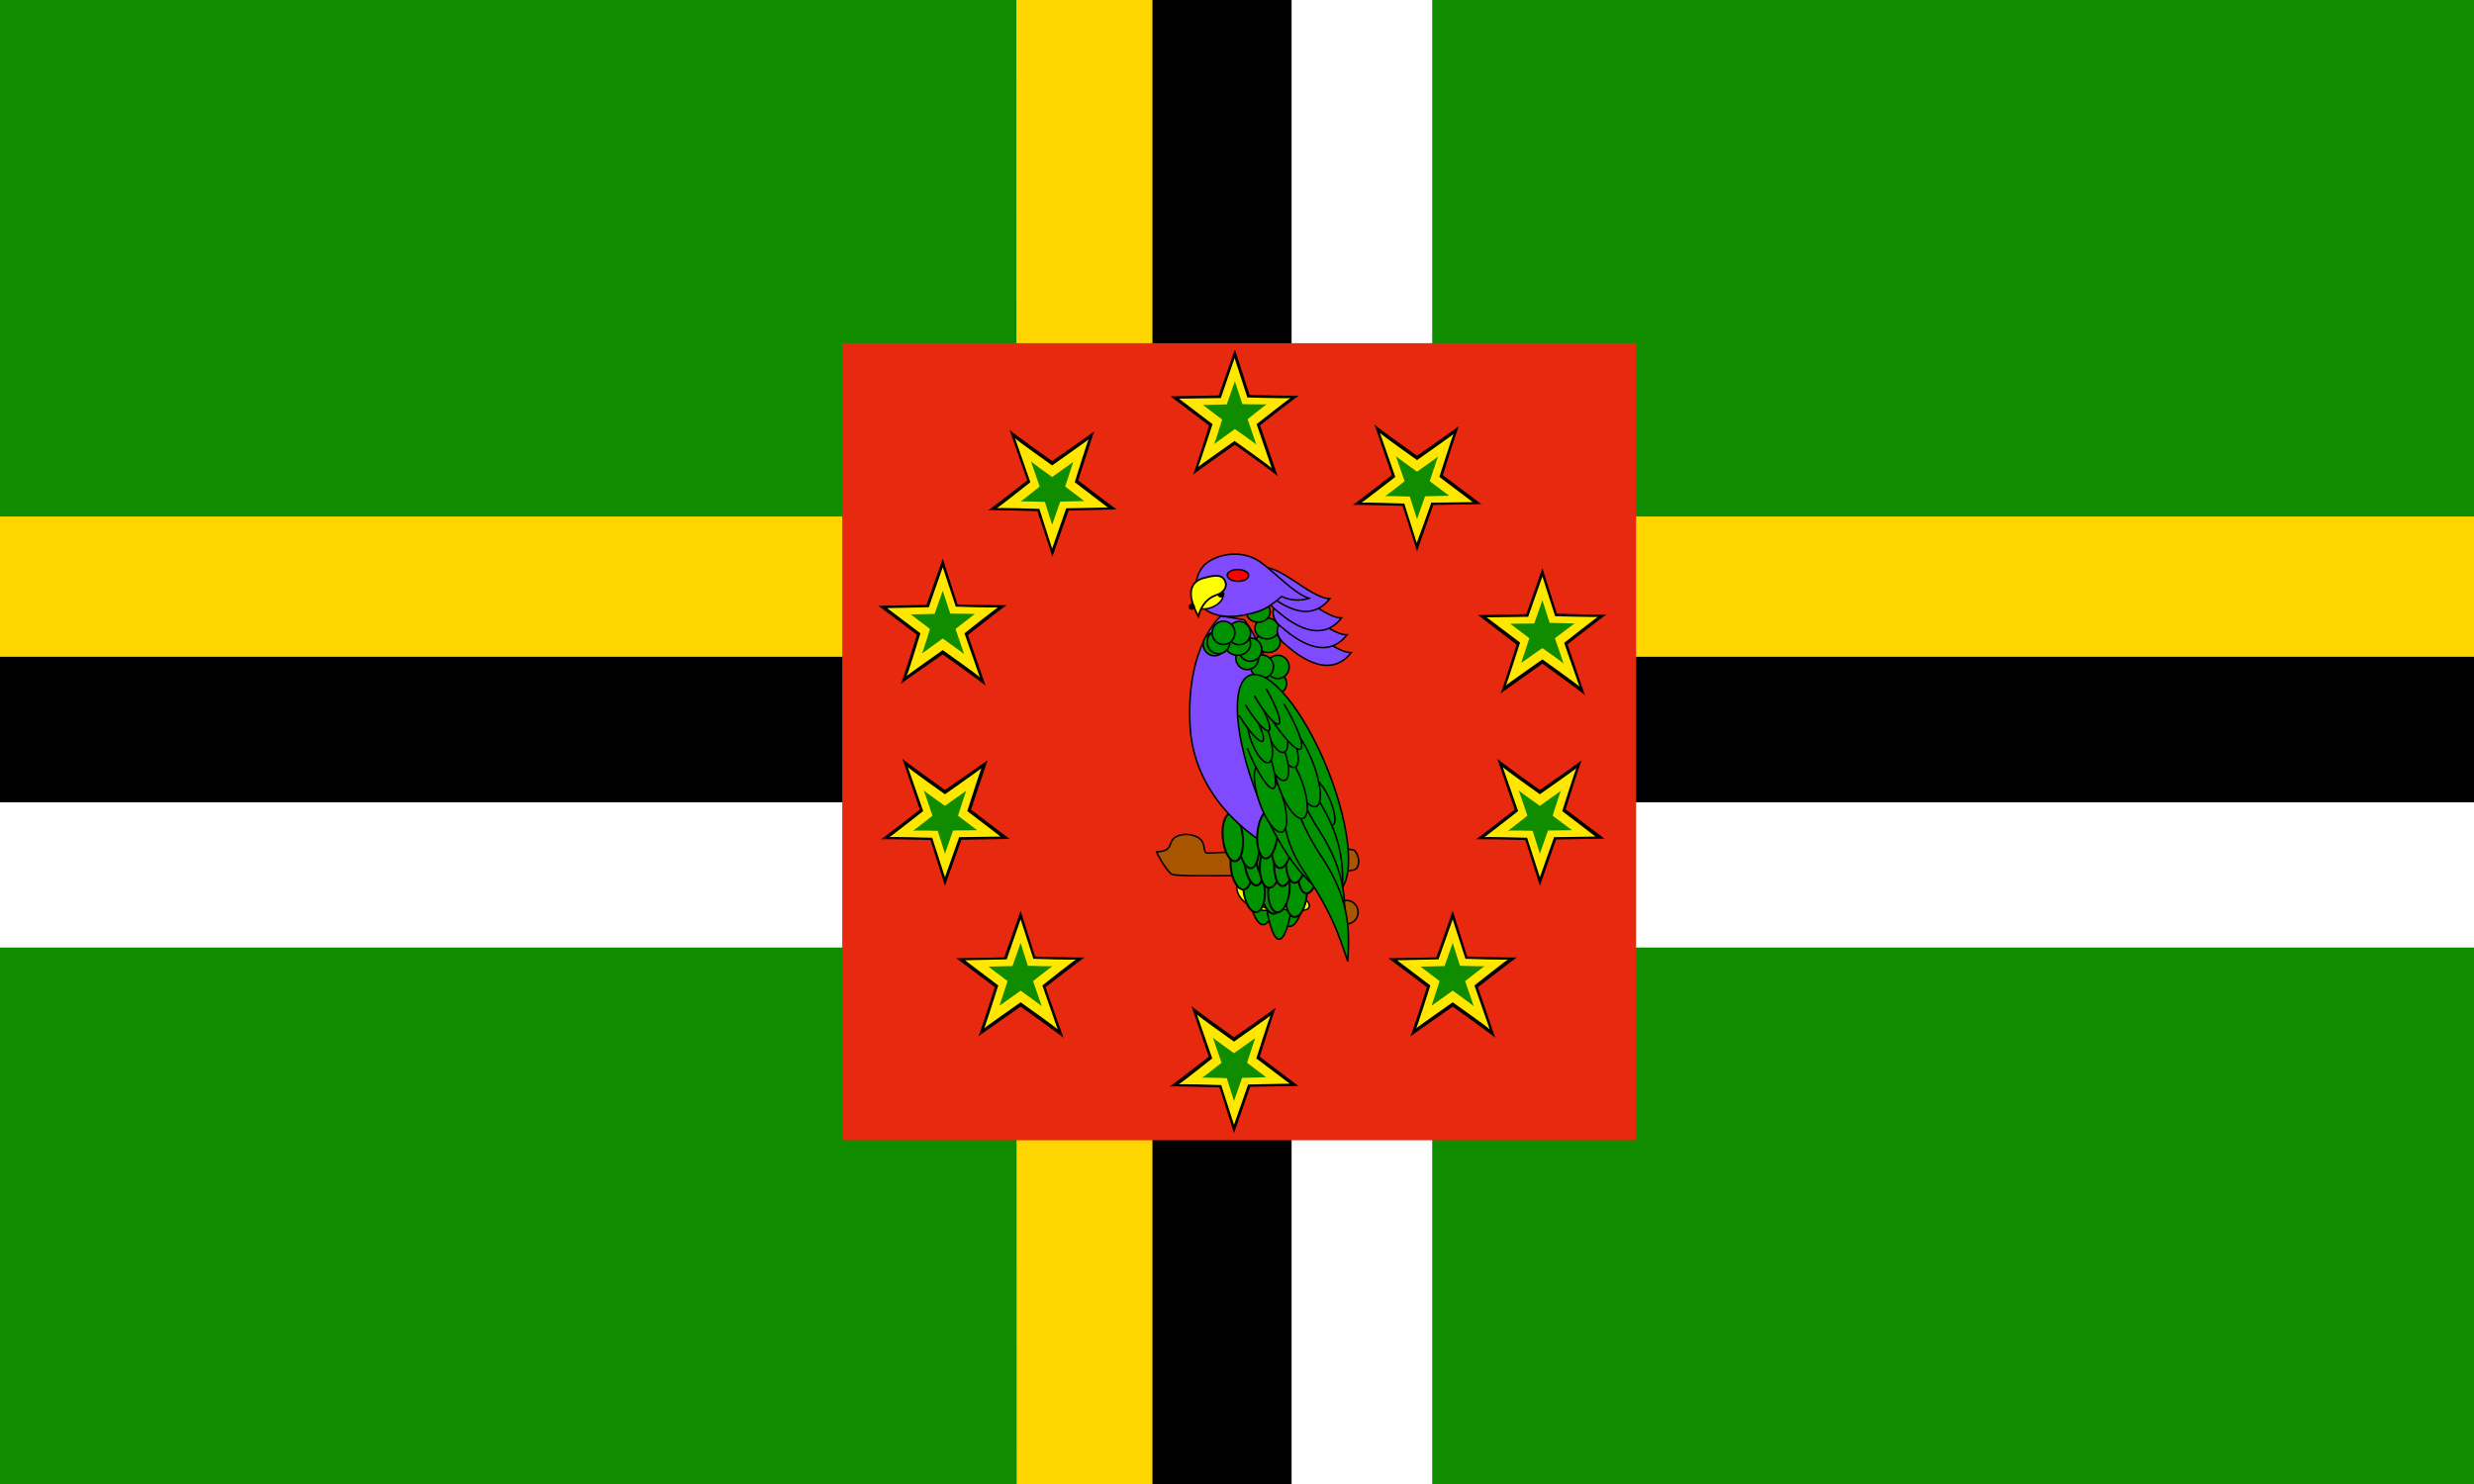 <svg width="800" height="480" xmlns="http://www.w3.org/2000/svg"><g fill="none" fill-rule="evenodd"><path fill="#108C00" d="M0 0h800v480H0z"/><path fill="#FFD600" d="M0 167.063h800v46.968H0z"/><path fill="#FFD600" d="M328.656 0h45.469v480H328.75z"/><path fill="#000" d="M372.656 0h45.375v480h-45.375z"/><path fill="#000" d="M0 212.438h800V259.5H0z"/><path fill="#FFF" d="M0 259.5h800v46.969H0z"/><path fill="#FFF" d="M417.656 0h45.469v480h-45.469z"/><path fill="#E72910" d="M529.044 368.813H272.356V111h256.688z"/><path d="M394.063 128l5.25-15 4.78 14.719s16.032.469 16.032.187c0-.281-12.656 9.656-12.656 9.656l5.719 16.5c-.188-.468-13.875-10.218-13.875-10.218s-13.875 9.75-13.594 9.75c.281 0 5.25-15.938 5.25-15.938l-12.469-9.469 15.563-.28V128z" fill="#000"/><path d="M394.813 128.656l4.406-12.844 4.125 12.75s13.969.375 13.969.188c0-.188-10.97 8.438-10.97 8.438l4.876 14.25c-.188-.47-12-8.813-12-8.813s-12 8.438-11.813 8.438c.188 0 4.688-13.875 4.688-13.875l-10.875-8.25 13.5-.188.094-.094z" fill="#FFE700"/><path d="M396.688 130.813l2.625-7.5 2.437 7.406s7.969.187 7.969 0c0-.188-6.281 4.875-6.281 4.875l2.812 8.25c-.094-.281-6.938-5.063-6.938-5.063l-6.75 4.875c.188 0 2.625-7.969 2.625-7.969L389 131l7.688-.188z" fill="#108C00"/><path d="M493.5 198.75l5.25-15 4.688 14.719s16.125.562 16.125.281-12.657 9.656-12.657 9.656l5.625 16.5c-.187-.469-13.781-10.219-13.781-10.219s-13.875 9.75-13.594 9.75c.281 0 5.25-15.937 5.25-15.937l-12.469-9.563 15.563-.28v.093z" fill="#000"/><path d="M494.156 199.5l4.594-13.031 4.125 12.844s13.875.375 13.875.187-10.969 8.438-10.969 8.438l4.969 14.156c-.188-.375-12-8.813-12-8.813s-12 8.438-11.813 8.438c.188 0 4.594-13.875 4.594-13.875l-10.781-8.156 13.406-.188z" fill="#FFE700"/><path d="M496.125 201.656l2.625-7.5 2.344 7.313 8.062.187-6.375 4.781s3 8.438 2.813 8.25c0-.28-6.844-5.062-6.844-5.062l-6.844 4.781 2.625-7.969-6.187-4.687 7.781-.094z" fill="#108C00"/><path d="M464.5 309.563l5.25-15 4.688 14.812s16.125.469 16.125.281c0-.187-12.657 9.656-12.657 9.656l5.625 16.407c-.187-.469-13.781-10.125-13.781-10.125s-13.875 9.656-13.688 9.656c.188 0 5.344-15.938 5.344-15.938l-12.469-9.375 15.563-.28v-.094z" fill="#000"/><path d="M465.156 310.313l4.594-12.938 4.125 12.75s13.875.469 13.875.188c0-.282-10.969 8.437-10.969 8.437L481.75 333c-.188-.469-12-8.813-12-8.813s-12 8.438-11.813 8.438c.188 0 4.594-13.875 4.594-13.875l-10.781-8.156 13.406-.281z" fill="#FFE700"/><path d="M467.125 312.469l2.625-7.5 2.344 7.406s8.062.281 8.062.094c0-.188-6.375 4.875-6.375 4.875l2.813 8.156c0-.188-6.844-5.063-6.844-5.063l-6.844 4.875 2.625-7.968-6.187-4.688 7.781-.187z" fill="#108C00"/><path d="M324.781 309.563l5.25-15 4.688 14.812s16.031.469 16.031.281c0-.187-12.656 9.656-12.656 9.656l5.812 16.407c-.281-.469-13.875-10.125-13.875-10.125s-13.875 9.656-13.687 9.656c.187 0 5.344-15.938 5.344-15.938l-12.47-9.375 15.563-.28v-.094z" fill="#000"/><path d="M325.531 310.313l4.5-12.938 4.125 12.75s13.875.469 13.875.188c0-.282-10.969 8.437-10.969 8.437l4.97 14.25c-.188-.469-12-8.813-12-8.813s-12 8.438-11.813 8.438c.187 0 4.594-13.875 4.594-13.875l-10.782-8.156 13.406-.281h.094z" fill="#FFE700"/><path d="M327.406 312.469l2.625-7.5 2.344 7.406s8.063.281 8.063.094c0-.188-6.375 4.875-6.375 4.875l2.812 8.156c0-.188-6.844-5.063-6.844-5.063l-6.844 4.875 2.625-7.968-6.187-4.688 7.781-.187z" fill="#108C00"/><path d="M299.594 195.656l5.25-15 4.781 14.813s16.031.469 16.031.187c0-.281-12.656 9.75-12.656 9.75l5.719 16.406c-.281-.468-13.875-10.125-13.875-10.125s-13.875 9.563-13.594 9.563c.281 0 5.25-15.938 5.25-15.938l-12.469-9.375 15.563-.28z" fill="#000"/><path d="M300.344 196.406l4.5-12.937 4.219 12.75s13.78.469 13.78.187c0-.281-10.968 8.438-10.968 8.438l4.969 14.25c-.188-.469-12-8.813-12-8.813s-12 8.438-11.719 8.438c.281 0 4.5-13.875 4.5-13.875l-10.781-8.156 13.5-.282z" fill="#FFE700"/><path d="M302.219 198.563l2.625-7.5 2.437 7.406 7.969.094-6.281 4.875 2.812 8.156c-.094-.188-6.937-5.063-6.937-5.063l-6.75 4.875c.187 0 2.625-7.969 2.625-7.969l-6.188-4.687 7.688-.188z" fill="#108C00"/><path d="M463.469 163.344l-5.25 15-4.688-14.719s-16.125-.469-16.125-.281c0 .187 12.656-9.656 12.656-9.656l-5.625-16.407c.188.469 13.782 10.125 13.782 10.125s13.875-9.656 13.594-9.656c-.282 0-5.25 15.938-5.25 15.938l12.468 9.375-15.562.28z" fill="#000"/><path d="M462.813 162.594c0 .281-4.688 13.031-4.688 13.031l-4.031-12.75s-13.875-.469-13.875-.281c0 .187 10.969-8.344 10.969-8.344l-4.97-14.25c.188.469 12 8.813 12 8.813s12-8.438 11.813-8.438c-.187 0-4.594 13.875-4.594 13.875l10.782 8.156-13.5.188h.094z" fill="#FFE700"/><path d="M460.844 160.438l-2.625 7.5-2.344-7.313s-8.063-.281-8.063-.094c0 .188 6.375-4.875 6.375-4.875l-2.812-8.156c0 .188 6.844 5.063 6.844 5.063l6.844-4.875c-.188 0-2.72 7.968-2.72 7.968l6.282 4.688-7.781.187v-.094z" fill="#108C00"/><path d="M503.188 271.531l-5.25 15-4.688-14.812s-16.125-.469-16.125-.188c0 .281 12.656-9.656 12.656-9.656l-5.625-16.5c.188.469 13.781 10.125 13.781 10.125s13.875-9.656 13.594-9.656c-.281 0-5.25 15.937-5.25 15.937l12.563 9.469-15.563.281h-.094z" fill="#000"/><path d="M502.531 270.781l-4.594 12.938-4.125-12.75s-13.875-.375-13.875-.188c0 .188 10.97-8.437 10.97-8.437l-4.97-14.25c.188.469 12 8.812 12 8.812s12-8.437 11.813-8.437c-.188 0-4.594 13.875-4.594 13.875l10.781 8.25-13.5.187h.094z" fill="#FFE700"/><path d="M500.563 268.625l-2.625 7.5-2.344-7.406s-8.063-.188-8.063 0c0 .187 6.375-4.875 6.375-4.875l-2.812-8.25c0 .281 6.844 5.062 6.844 5.062l6.843-4.875c-.187 0-2.719 8.063-2.719 8.063l6.282 4.687-7.781.094z" fill="#108C00"/><path d="M404.281 351.531l-5.25 15-4.687-14.812s-16.125-.469-16.125-.281c0 .187 12.656-9.657 12.656-9.657l-5.625-16.406c.188.469 13.781 10.125 13.781 10.125s13.875-9.656 13.594-9.656c-.281 0-5.25 15.937-5.25 15.937l12.469 9.469-15.563.281z" fill="#000"/><path d="M403.625 350.688l-4.594 13.125-4.125-12.844s-13.875-.469-13.875-.188c0 .281 10.969-8.437 10.969-8.437l-4.969-14.25c.188.469 12 8.812 12 8.812s12-8.437 11.813-8.437c-.188 0-4.594 13.875-4.594 13.875l10.781 8.156-13.406.281v-.094z" fill="#FFE700"/><path d="M401.656 348.625l-2.625 7.5-2.344-7.406s-8.062-.281-8.062-.094c0 .188 6.375-4.875 6.375-4.875l-2.813-8.156c0 .187 6.844 5.062 6.844 5.062l6.844-4.875-2.625 7.969 6.188 4.688-7.782.187z" fill="#108C00"/><path d="M310.906 271.531l-5.344 15-4.687-14.812s-16.125-.469-16.125-.188c0 .281 12.656-9.656 12.656-9.656l-5.625-16.5c.188.469 13.781 10.125 13.781 10.125l13.782-9.563L314 261.875l12.469 9.469-15.563.281v-.094z" fill="#000"/><path d="M310.156 270.781l-4.594 12.938-4.125-12.75s-13.875-.375-13.875-.188c0 .188 10.97-8.437 10.97-8.437l-4.97-14.25c.188.469 12 8.812 12 8.812s12-8.437 11.813-8.437c-.188 0-4.594 13.875-4.594 13.875l10.781 8.25-13.406.187z" fill="#FFE700"/><path d="M308.188 268.625l-2.625 7.5-2.344-7.406s-8.063-.188-8.063 0c0 .187 6.375-4.875 6.375-4.875l-2.812-8.25c0 .281 6.844 5.062 6.844 5.062l6.843-4.875-2.625 8.063 6.188 4.687-7.781.094z" fill="#108C00"/><path d="M345.563 165.063l-5.25 15-4.875-14.72s-15.938-.468-15.938-.28c0 .187 12.656-9.657 12.656-9.657L326.437 139c.188.469 13.782 10.125 13.782 10.125s13.875-9.656 13.687-9.656c-.187 0-5.25 15.937-5.25 15.937l12.375 9.375-15.469.375v-.094z" fill="#000"/><path d="M344.813 164.313l-4.594 13.125-4.125-12.844s-13.875-.469-13.875-.188c0 .281 10.969-8.437 10.969-8.437l-4.97-14.25c.188.469 12 8.812 12 8.812s12-8.437 11.813-8.437c-.187 0-4.5 13.875-4.5 13.875l10.688 8.156-13.406.281v-.094z" fill="#FFE700"/><path d="M342.844 162.25l-2.625 7.5-2.344-7.406s-7.969-.281-7.969-.094c0 .188 6.281-4.875 6.281-4.875l-2.812-8.156c0 .187 6.844 5.062 6.844 5.062l6.844-4.875-2.625 7.969 6.187 4.688-7.781.187z" fill="#108C00"/><g transform="translate(372.656 172)"><g transform="translate(28.899 61.347)" fill="#009200" stroke="#000"><ellipse stroke-width=".508" cx="6.861" cy="33.704" rx="6.727" ry="32.017"/><ellipse stroke-width=".532" cx="15.46" cy="34.261" rx="7.207" ry="32.017"/><ellipse stroke-width=".5" cx="12.049" cy="35.224" rx="5.766" ry="35.219"/></g><g transform="translate(.877 97.695)" stroke="#000" stroke-width=".5"><path d="M.487 5.85c5.85-.292 3.316-3.217 6.24-4.875C9.652-.585 13.846.39 15.113 2.34c1.267 1.95.292 3.9 1.95 3.9 1.657 0 45.825-2.438 47.385-.878 1.56 1.658 1.95 4.876.292 6.143-1.56 1.365-57.427 2.925-59.377 1.56C3.412 11.7.486 6.24.486 5.85z" fill="#A95600"/><path d="M31.044 17.404c0 3.9 6.669 2.71 6.845 5.967-.103 3.451-11.218.341-11.496-5.967.278-6.318 10.969-9.555 11.218-5.948.175 2.984-6.582 2.048-6.582 5.948h.015z" fill="#FF0"/><path d="M34.944 17.501c0 3.9 6.669 2.71 6.844 5.967-.102 3.452-11.217.341-11.495-5.967.278-6.318 10.969-9.555 11.218-5.947.175 2.983-6.582 2.047-6.582 5.947h.015z" fill="#FF0"/><path d="M39.136 17.306c0 3.9 6.67 2.71 6.845 5.967-.102 3.452-11.217.341-11.495-5.967.278-6.318 10.969-9.555 11.217-5.947.176 2.983-6.581 2.047-6.581 5.947h.014z" fill="#FF0"/><path d="M43.036 17.306c0 3.9 6.67 2.71 6.845 5.967-.102 3.452-11.217.341-11.495-5.967.278-6.318 10.968-9.555 11.217-5.947.176 2.983-6.581 2.047-6.581 5.947h.014z" fill="#FF0"/><ellipse fill="#A95600" transform="rotate(.996 61.875 25.353)" cx="61.875" cy="25.353" rx="3.754" ry="3.813"/></g><g transform="rotate(-5.8 911.927 -170.971)" fill="#009200" stroke="#000"><ellipse stroke-width=".626" cx="14.047" cy="26.325" rx="3.448" ry="7.519"/><ellipse stroke-width=".626" cx="8.392" cy="25.253" rx="3.448" ry="7.519"/><ellipse stroke-width=".626" cx="5.077" cy="17.55" rx="3.448" ry="7.519"/><ellipse stroke-width=".665" cx="9.395" cy="15.941" rx="3.245" ry="8.224"/><ellipse stroke-width=".634" cx="17.293" cy="18.184" rx="3.245" ry="7.754"/><ellipse stroke-width=".634" cx="13.198" cy="15.064" rx="3.245" ry="7.754"/><ellipse stroke-width=".634" cx="8.128" cy="10.676" rx="3.245" ry="7.754"/><ellipse stroke-width=".634" cx="3.253" cy="7.946" rx="3.245" ry="7.754"/></g><path d="M22.035 27.3s-11.408 9.75-9.848 35.978c1.756 26.325 25.838 38.512 25.838 38.512s6.045-7.508 5.07-28.763C41.145 42.023 29.64 28.47 29.64 28.47l-7.605-1.267v.097z" stroke="#000" stroke-width=".5" fill="#804BFF"/><g transform="rotate(4.5 -1124.964 484.256)" fill="#009200" stroke="#000"><ellipse stroke-width=".626" cx="14.047" cy="26.325" rx="3.448" ry="7.519"/><ellipse stroke-width=".626" cx="8.392" cy="25.253" rx="3.448" ry="7.519"/><ellipse stroke-width=".626" cx="5.077" cy="17.55" rx="3.448" ry="7.519"/><ellipse stroke-width=".665" cx="9.395" cy="15.941" rx="3.245" ry="8.224"/><ellipse stroke-width=".634" cx="17.293" cy="18.184" rx="3.245" ry="7.754"/><ellipse stroke-width=".634" cx="13.198" cy="15.064" rx="3.245" ry="7.754"/><ellipse stroke-width=".634" cx="8.128" cy="10.676" rx="3.245" ry="7.754"/><ellipse stroke-width=".634" cx="3.253" cy="7.946" rx="3.245" ry="7.754"/></g><ellipse stroke="#000" stroke-width=".5" fill="#C90000" transform="rotate(-21.636 44.723 75.515)" cx="44.723" cy="75.515" rx="9.713" ry="29.377"/><g transform="rotate(1 -1241.075 928.52)" fill="#009200" stroke="#000"><ellipse stroke-width=".518" cx="23.634" cy="26.852" rx="4.212" ry="3.773"/><ellipse stroke-width=".51" cx="24.897" cy="21.489" rx="3.686" ry="3.773"/><ellipse stroke-width=".51" cx="19.827" cy="21.489" rx="3.686" ry="3.773"/><ellipse stroke-width=".507" cx="21.642" cy="13.49" rx="3.896" ry="3.396"/><ellipse stroke-width=".507" cx="21.155" cy="9.103" rx="3.896" ry="3.396"/><ellipse stroke-width=".51" cx="14.952" cy="18.759" rx="3.686" ry="3.773"/><ellipse stroke-width=".51" cx="15.927" cy="16.029" rx="3.686" ry="3.773"/><ellipse stroke-width=".518" cx="11.739" cy="14.177" rx="4.212" ry="3.773"/><ellipse stroke-width=".507" cx="18.23" cy="3.74" rx="3.896" ry="3.396"/><ellipse stroke-width=".51" cx="12.222" cy="10.764" rx="3.686" ry="3.773"/><ellipse stroke-width=".51" cx="4.324" cy="14.469" rx="3.686" ry="3.773"/><ellipse stroke-width=".51" cx="5.592" cy="13.787" rx="3.686" ry="3.773"/><ellipse stroke-width=".51" cx="7.152" cy="10.764" rx="3.686" ry="3.773"/></g><g transform="translate(21.47 41.34)" fill="#009200" stroke="#000" stroke-width=".5"><ellipse transform="rotate(-21.795 23.964 40.151)" cx="23.964" cy="40.151" rx="12.123" ry="37.748"/><ellipse transform="rotate(-23.4 33.73 46.166)" cx="33.73" cy="46.166" rx="2.334" ry="7.956"/><path d="M31.879 44.914c9.245 14.32 8.446 24.856 7.799 33.748-3.067-9.447-4.718-15.449-13.963-29.769-9.245-14.32-5.249-26.604-4.843-32.738 1.478 4.918 1.762 14.439 11.007 28.759z"/><path d="M32.563 55.444c9.245 14.32 8.447 24.856 7.8 33.748-3.068-9.447-4.719-15.449-13.964-29.769-9.244-14.32-5.248-26.604-4.842-32.738 1.477 4.918 1.761 14.439 11.006 28.759z"/><path d="M33.317 63.91c9.49 14.208 8.868 24.773 8.369 33.689-3.227-9.418-4.98-15.405-14.47-29.613-9.492-14.207-5.698-26.57-5.394-32.72 1.56 4.905 2.004 14.437 11.495 28.644z"/><ellipse transform="rotate(-21.907 26.207 34.344)" cx="26.207" cy="34.344" rx="4.304" ry="14.187"/><ellipse transform="rotate(-20.56 23.197 40.528)" cx="23.197" cy="40.528" rx="3.842" ry="11.568"/><ellipse transform="rotate(-19.17 16.713 44.88)" cx="16.713" cy="44.88" rx="3.833" ry="11.528"/><ellipse transform="rotate(-23.285 21.231 26.707)" cx="21.231" cy="26.707" rx="3.07" ry="8.791"/><ellipse transform="rotate(-19.988 18.377 30.8)" cx="18.377" cy="30.801" rx="3.119" ry="8.791"/><path d="M14.787 26.432c3.144 7.786 4.447 14.61 2.9 15.235-1.546.624-5.346-5.192-8.49-12.979"/><ellipse transform="rotate(-19.988 18.096 21.714)" cx="18.096" cy="21.714" rx="3.119" ry="8.791"/><ellipse transform="rotate(-18.991 13.283 24.955)" cx="13.283" cy="24.955" rx="3.113" ry="8.809"/><path d="M10.226 15.812c3.182 5.226 4.943 9.969 3.925 10.589-1.018.62-4.423-3.122-7.605-8.348"/><path d="M12.262 12.4c3.182 5.226 4.943 9.968 3.925 10.588-1.019.62-4.424-3.122-7.606-8.347m12.441-.305c4.386 7.208 6.804 13.754 5.388 14.615-1.415.861-6.117-4.295-10.503-11.503"/><path d="M15.285 9.424c3.33 5.679 5.173 10.793 4.107 11.418-1.066.625-4.63-3.48-7.96-9.16"/></g><g fill="#804BFF" stroke="#000" stroke-width=".5"><path d="M41.153 29.92c-1.919 1.974.062 5.406 1.872 6.586 2.028 1.652 13.51 12.484 21.263 2.574-6.365.172-18.518-13.556-23.135-9.16z"/><path d="M39.788 24.168c-1.919 1.974.062 5.406 1.872 6.585 2.028 1.652 13.51 12.484 21.263 2.574-6.365.172-18.518-13.556-23.135-9.159z"/><path d="M38.033 18.708c-1.919 1.974.062 5.406 1.872 6.585 2.028 1.652 13.51 12.484 21.263 2.574-6.365.172-18.518-13.556-23.135-9.159z"/><path d="M34.23 12.468c-1.918 1.974.063 5.406 1.872 6.585 2.028 1.652 13.51 12.484 21.263 2.574C51 21.8 38.848 8.071 34.23 12.468z"/></g><g transform="rotate(1 -16.382 670.524)"><path d="M5.504 10.047c3.588-3.244 10.388-4.685 15.827-2.205 4.537 1.972 12.297 10.842 17.938 12.626-2.942.96-6.124.793-8.825-.462-4.782 4.232-6.509 4.93-11.525 6.11-6.935 1.629-12.82.158-14.993-3.573-2.254-3.5-1.597-9.477 1.578-12.496z" stroke="#000" stroke-width=".5" fill="#804BFF"/><ellipse stroke="#000" stroke-width=".5" fill="red" cx="16.185" cy="13.445" rx="3.461" ry="1.901"/><ellipse stroke="#000" stroke-width=".5" fill="#FF0" transform="rotate(-22.298 6.826 21.297)" cx="6.826" cy="21.297" rx="4.893" ry="2.85"/><circle fill="#000" cx="10.803" cy="19.578" r="1.131"/><path d="M12.265 15.916c.43 1.404-.653 3.354-3.227 4.103-2.613 1.03-4.495 3.26-5.43 6.864-4.603-8.05-2.243-11.568 2.008-12.504 3.646-1.123 5.889-1.045 6.65 1.537z" stroke="#000" stroke-width=".584" fill="#FF0"/><circle fill="#000" cx="1.462" cy="23.868" r="1"/></g></g></g></svg>